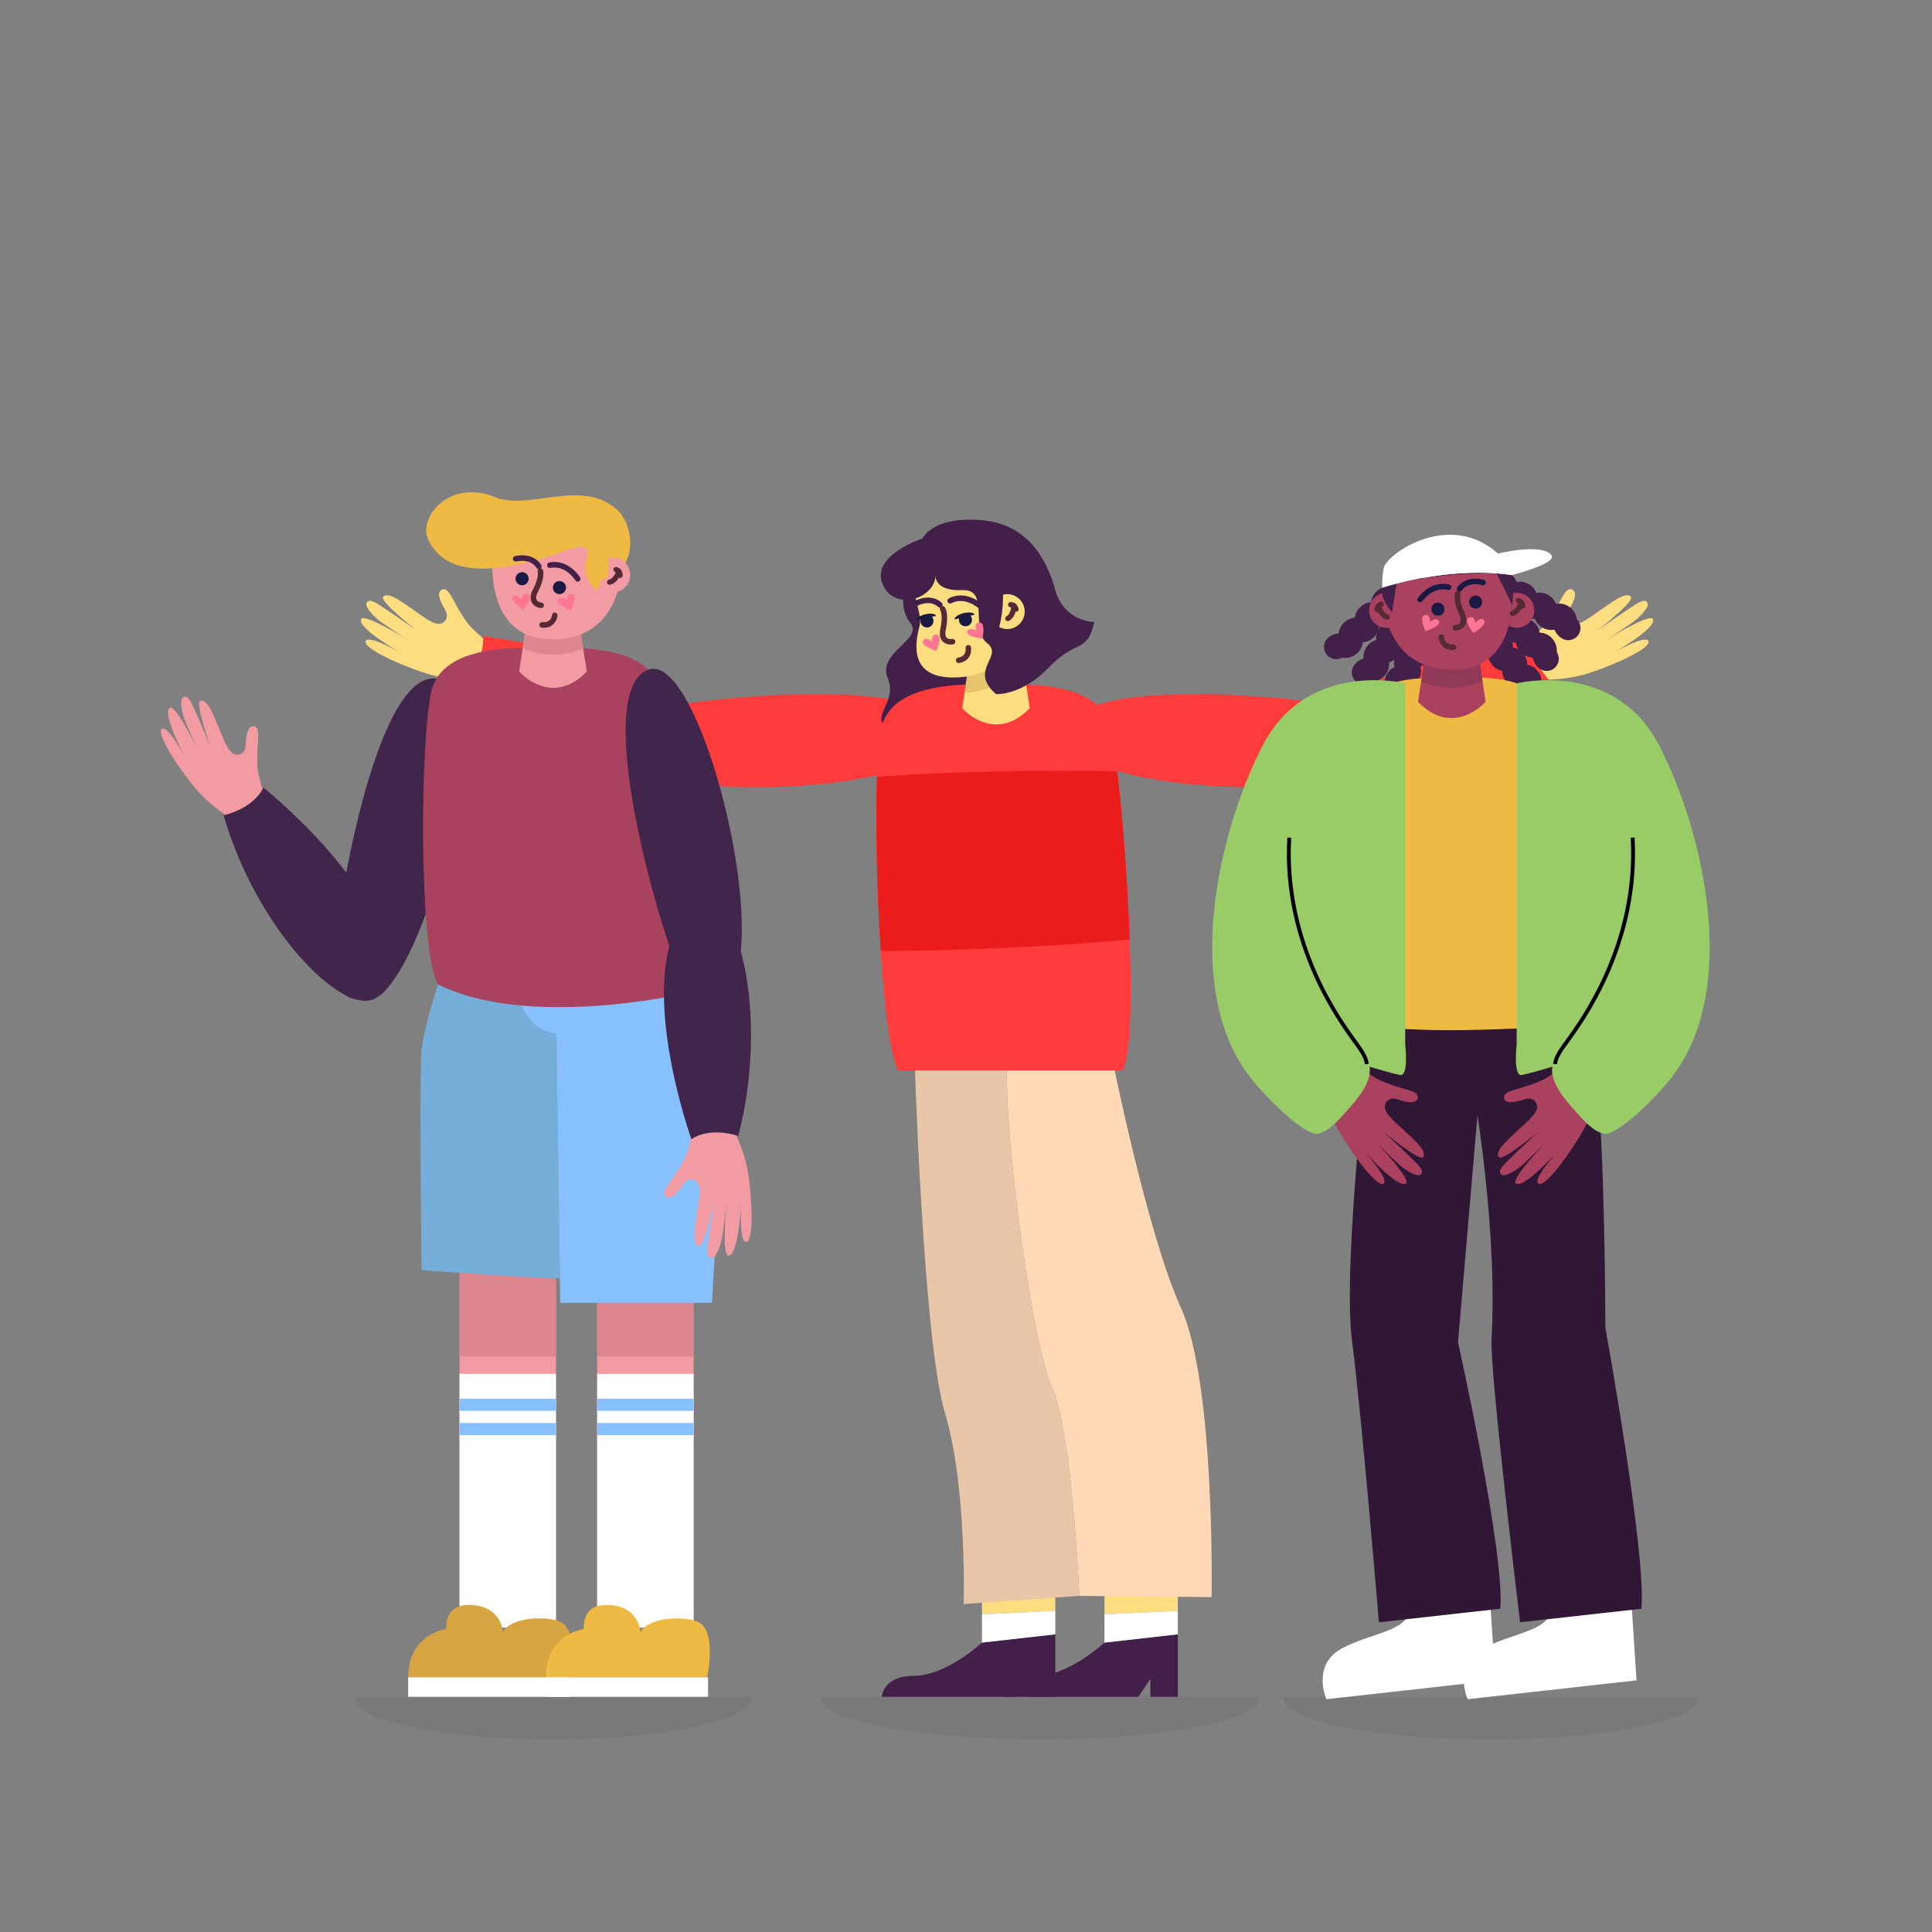 <?xml version="1.0" encoding="UTF-8" standalone="no"?>
<!-- Generator: Adobe Illustrator 27.5.0, SVG Export Plug-In . SVG Version: 6.00 Build 0)  -->

<svg
   version="1.1"
   x="0px"
   y="0px"
   viewBox="0 0 500 500"
   style="enable-background:new 0 0 500 500;"
   xml:space="preserve"
   id="svg137"
   sodipodi:docname="people.svg"
   inkscape:version="1.4 (e7c3feb100, 2024-10-09)"
   xmlns:inkscape="http://www.inkscape.org/namespaces/inkscape"
   xmlns:sodipodi="http://sodipodi.sourceforge.net/DTD/sodipodi-0.dtd"
   xmlns="http://www.w3.org/2000/svg"
   xmlns:svg="http://www.w3.org/2000/svg"><rect x="0" y="0" width="500" height="500" fill="#808080" stroke="none"/><defs
   id="defs137" /><sodipodi:namedview
   id="namedview137"
   pagecolor="#ffffff"
   bordercolor="#000000"
   borderopacity="0.25"
   inkscape:showpageshadow="2"
   inkscape:pageopacity="0.0"
   inkscape:pagecheckerboard="0"
   inkscape:deskcolor="#d1d1d1"
   inkscape:zoom="0.94943511"
   inkscape:cx="250.14874"
   inkscape:cy="294.38557"
   inkscape:window-width="1290"
   inkscape:window-height="795"
   inkscape:window-x="50"
   inkscape:window-y="32"
   inkscape:window-maximized="0"
   inkscape:current-layer="svg137" />

<g
   id="OBJECT"
   transform="translate(4.213,15.799)">
	<g
   id="g55">
		<path
   style="opacity:0.08;fill:#43204a"
   d="m 264.956,434.338 c 31.297,0 56.668,-4.734 56.668,-10.574 0,-0.143 -0.028,-0.284 -0.058,-0.426 h -113.22 c -0.03,0.142 -0.058,0.283 -0.058,0.426 0,5.84 25.371,10.574 56.668,10.574 z"
   id="path23" />
		<g
   id="g54">
			<path
   style="fill:#ff3b3b"
   d="m 271.728,173.657 c -1.966,14.42 64.147,18.982 82.111,8.806 3.071,-1.74 6.928,-11.192 -2.569,-13.883 -12.185,-3.452 -77.374,-10.821 -79.542,5.077 z"
   id="path24" />
			<path
   style="fill:#fcde81"
   d="m 385.802,154.46 c 0,0 8.002,-6.156 10.049,-8.792 3.997,-5.148 4.768,-9.939 6.913,-8.822 1.137,0.592 0.711,2.422 -0.865,5.055 -1.331,2.223 0.136,3.385 1.046,3.681 1.998,0.648 6.15,-3.049 7.483,-3.822 1.333,-0.772 6.165,-4.861 7.458,-3.064 0.877,1.219 -8.668,8.643 -8.668,8.643 0,0 4.585,-3.241 8.336,-5.71 1.976,-1.3 3.886,-2.7 4.574,-1.43 0.615,1.135 -1.903,3.439 -2.632,4.114 -1.51,1.398 -8.441,5.733 -8.441,5.733 0,0 11.741,-7.306 12.519,-5.616 1.092,2.371 -10.631,8.94 -10.631,8.94 0,0 8.718,-5.071 9.461,-3.261 0.916,2.232 -13.124,7.936 -18.05,9.021 -7.497,1.652 -13.253,0.733 -13.253,0.733 0,0 -3.96,-0.302 -5.299,-5.403 z"
   id="path25" />
			<path
   style="fill:#ff3b3b"
   d="m 396.937,160.449 c 0,0 -5.557,-5.404 -4.856,-11.579 0,0 -41.374,4.408 -52.33,22.727 -3.793,6.343 -1.572,10 4.154,11.018 10.812,1.923 34.122,-5.567 53.032,-22.166 z"
   id="path26" />
			<path
   style="fill:#ff3b3b"
   d="m 240.092,173.657 c 1.967,14.42 -64.147,18.982 -82.111,8.806 -3.071,-1.74 -6.928,-11.192 2.569,-13.883 12.185,-3.452 77.374,-10.821 79.542,5.077 z"
   id="path27" />
			<path
   style="fill:#fcde81"
   d="m 127.019,154.46 c 0,0 -8.002,-6.156 -10.049,-8.792 -3.996,-5.148 -4.768,-9.939 -6.913,-8.822 -1.137,0.592 -0.711,2.422 0.865,5.055 1.331,2.223 -0.136,3.385 -1.046,3.681 -1.998,0.648 -6.15,-3.049 -7.483,-3.822 -1.333,-0.772 -6.165,-4.861 -7.458,-3.064 -0.877,1.219 8.668,8.643 8.668,8.643 0,0 -4.585,-3.241 -8.336,-5.71 -1.976,-1.3 -3.886,-2.7 -4.574,-1.43 -0.615,1.135 1.904,3.439 2.632,4.114 1.51,1.398 8.441,5.733 8.441,5.733 0,0 -11.741,-7.306 -12.519,-5.616 -1.092,2.371 10.631,8.94 10.631,8.94 0,0 -8.718,-5.071 -9.461,-3.261 -0.916,2.232 13.124,7.936 18.05,9.021 7.497,1.652 13.253,0.733 13.253,0.733 0,0 3.959,-0.302 5.299,-5.403 z"
   id="path28" />
			<path
   style="fill:#ff3b3b"
   d="m 115.883,160.449 c 0,0 5.557,-5.404 4.856,-11.579 0,0 41.374,4.408 52.33,22.727 3.793,6.343 1.572,10 -4.153,11.018 -10.812,1.923 -34.123,-5.567 -53.033,-22.166 z"
   id="path29" />
			<g
   id="g30">
				<polygon
   style="fill:#fcde81"
   points="249.919,397.09 249.919,401.997 268.903,401.079 268.903,397.09 "
   id="polygon29" />
				<path
   style="fill:#43204a"
   d="m 249.919,409.306 c 0,0 -9.245,8.584 -17.499,8.584 -8.254,0 -8.419,5.448 -8.419,5.448 h 34.667 l 3.137,-4.622 v 4.622 h 7.098 v -16.173 z"
   id="path30" />
				<polygon
   style="fill:#ffffff"
   points="249.919,401.997 249.919,409.306 268.903,407.165 268.903,401.079 "
   id="polygon30" />
			</g>
			<g
   id="g32">
				<polygon
   style="fill:#fcde81"
   points="281.621,397.09 281.621,401.997 300.605,401.079 300.605,397.09 "
   id="polygon31" />
				<path
   style="fill:#43204a"
   d="m 281.621,409.306 c 0,0 -9.245,8.584 -17.499,8.584 -8.254,0 -8.419,5.448 -8.419,5.448 h 34.667 l 3.137,-4.622 v 4.622 h 7.098 v -16.173 z"
   id="path31" />
				<polygon
   style="fill:#ffffff"
   points="281.621,401.997 281.621,409.306 300.605,407.165 300.605,401.079 "
   id="polygon32" />
			</g>
			<g
   id="g33">
				<path
   style="fill:#ffd9b5"
   d="M 301.424,322.708 C 292.51,303.05 283.265,256.442 283.265,256.442 h -26.633 c 0,0 -0.88,4.596 0.44,21.432 1.321,16.837 6.163,54.663 11.195,66.077 5.032,11.414 6.854,53.267 6.854,53.267 l 34.227,0.317 c 0,0 0.991,-55.169 -7.924,-74.827 z"
   id="path32" />
				<path
   style="fill:#eac6a9"
   d="m 275.121,397.218 c 0,0 -1.823,-41.852 -6.854,-53.267 -5.032,-11.414 -9.874,-49.241 -11.195,-66.077 -1.321,-16.837 -0.44,-21.432 -0.44,-21.432 H 232.42 c 0,0 2.201,74.404 7.924,93.428 5.723,19.024 4.842,49.462 4.842,49.462 z"
   id="path33" />
			</g>
			<path
   style="fill:#43204a"
   d="m 230.109,136.097 c 0,0 -1.981,5.283 1.321,9.41 3.302,4.127 -8.584,7.594 -5.943,14.032 2.641,6.438 -4.239,9.575 -0.386,12.876 0,0 6.659,0.991 12.767,-3.962 6.108,-4.952 11.537,-8.963 18.984,-8.914 7.447,0.049 10.565,-10.73 7.098,-19.48 -3.467,-8.749 -5.117,-15.683 -21.626,-15.518 -16.509,0.165 -12.215,11.556 -12.215,11.556 z"
   id="path34" />
			<path
   style="fill:#ff3b3b"
   d="m 283.203,172.496 c -2.924,-12.19 -22.53,-11.193 -29.652,-11.193 -7.121,0 -26.728,-0.997 -29.652,11.193 -2.924,12.19 -0.723,79.87 4.339,88.731 h 25.312 32.726 c 5.063,-8.861 -0.149,-76.541 -3.073,-88.731 z"
   id="path35" />
			<path
   style="fill:#ea1c1c"
   d="m 222.753,185.249 c -0.408,12.091 -0.034,29.692 0.968,45.013 19.926,0.162 50.161,-1.493 64.426,-2.918 -0.542,-15.209 -1.878,-32.122 -3.211,-43.493 -15.493,-0.566 -43.65,0.004 -62.183,1.398 z"
   id="path36" />
			<g
   id="g38">
				<path
   style="fill:#fcde81"
   d="m 259.874,152.096 c -1.079,6.079 -6.267,10.852 -14.482,11.36 l -0.59,4.006 c 0.33,0.495 8.584,9.244 17.499,0 z"
   id="path37" />
				<path
   style="fill:#e5c66e"
   d="m 259.874,152.096 -0.05,-0.316 h -12.711 l -1.721,11.677 c 8.215,-0.508 13.403,-5.282 14.482,-11.361 z"
   id="path38" />
			</g>
			<path
   style="fill:#fcde81"
   d="m 233.741,146.332 c -1.319,4.947 -2.311,13.207 8.749,13.207 11.06,0 17.168,-7.429 16.013,-15.848 -1.155,-8.419 -5.259,-22.843 -20.965,-14.857 -9.74,4.952 -2.476,12.546 -3.797,17.498 z"
   id="path39" />
			<path
   style="fill:#43204a"
   d="m 237.868,133.126 c 0,0 -0.33,4.127 6.933,3.797 7.264,-0.33 1.961,10.285 6.438,13.702 4.477,3.417 -4.952,6.933 2.311,13.206 0,0 6.603,0.495 13.702,-6.933 7.098,-7.429 9.905,-3.467 11.721,-11.721 0,0 -7.759,0 -10.07,-8.254 -2.311,-8.254 -7.264,-17.333 -19.645,-18.159 -12.381,-0.825 -14.692,4.787 -14.692,4.787 0,0 -13.371,4.292 -10.4,11.721 2.972,7.429 13.702,3.797 13.702,-2.146 z"
   id="path40" />
			<path
   style="fill:#fcde81"
   d="m 256.452,137.958 c 2.497,0 4.521,2.024 4.521,4.521 0,2.497 -2.024,4.521 -4.521,4.521 -0.755,0 -1.455,-0.203 -2.081,-0.53 0.772,-2.858 1.01,-5.828 1.011,-8.372 0.345,-0.083 0.7,-0.14 1.07,-0.14 z"
   id="path41" />
			<g
   id="g53">
				<path
   style="fill:#1a1943"
   d="m 244.001,144.983 c 0.219,0.909 1.133,1.469 2.042,1.251 0.909,-0.219 1.47,-1.133 1.251,-2.042 -0.218,-0.909 -1.133,-1.469 -2.042,-1.251 -0.91,0.219 -1.47,1.133 -1.251,2.042 z"
   id="path42" />
				<path
   style="fill:#43204a"
   d="m 249.703,141.865 c 0.156,-0.022 0.306,-0.096 0.422,-0.22 0.269,-0.288 0.253,-0.739 -0.035,-1.007 -0.172,-0.16 -4.24,-3.887 -8.722,-1.604 -0.35,0.179 -0.489,0.608 -0.311,0.959 0.179,0.35 0.601,0.492 0.96,0.311 3.592,-1.834 7.065,1.344 7.1,1.376 0.164,0.153 0.38,0.214 0.586,0.185 z"
   id="path43" />
				<path
   style="fill:#43204a"
   d="m 239.126,141.424 c 0.142,-0.02 0.279,-0.083 0.391,-0.189 0.283,-0.27 0.297,-0.715 0.031,-1.002 -0.106,-0.113 -2.645,-2.738 -7.152,-0.443 -0.35,0.178 -0.489,0.608 -0.311,0.958 0.179,0.352 0.608,0.491 0.959,0.311 3.513,-1.79 5.388,0.072 5.467,0.152 0.164,0.173 0.395,0.244 0.615,0.213 z"
   id="path44" />
				<path
   style="fill:#562a35"
   d="m 243.976,155.796 c 0.004,-0.001 0.008,-0.001 0.012,-0.002 1.101,-0.174 1.936,-0.645 2.48,-1.4 0.857,-1.186 0.632,-2.626 0.622,-2.686 -0.064,-0.388 -0.46,-0.612 -0.82,-0.588 -0.388,0.064 -0.65,0.429 -0.588,0.816 0.054,0.352 0.209,2.115 -1.918,2.45 -0.388,0.062 -0.655,0.427 -0.593,0.815 0.062,0.385 0.42,0.649 0.805,0.595 z"
   id="path45" />
				<path
   style="fill:#562a35"
   d="m 242.382,150.988 c 0.037,-0.005 0.061,-0.009 0.067,-0.011 0.386,-0.071 0.643,-0.443 0.572,-0.83 -0.073,-0.385 -0.468,-0.632 -0.828,-0.573 -0.041,0.018 -0.939,0.14 -1.404,-0.342 -0.455,-0.474 -0.372,-1.42 -0.223,-2.131 0.871,-4.129 -0.161,-5.626 -0.281,-5.783 -0.24,-0.314 -0.688,-0.371 -1,-0.131 -0.312,0.239 -0.372,0.687 -0.132,1 v 0 c -0.001,0 0.741,1.19 0.019,4.621 -0.323,1.532 -0.121,2.684 0.6,3.424 0.909,0.93 2.286,0.802 2.61,0.756 z"
   id="path46" />
				<path
   style="fill:#562a35"
   d="m 258.718,142.524 c 0.072,0.003 0.147,-0.006 0.22,-0.028 0.358,-0.106 0.561,-0.481 0.454,-0.838 -0.426,-1.433 -1.588,-1.695 -2.13,-1.64 -0.371,0.04 -0.638,0.373 -0.598,0.743 0.039,0.365 0.366,0.627 0.727,0.599 0.118,-0.007 0.515,0.034 0.709,0.682 0.085,0.284 0.338,0.47 0.618,0.482 z"
   id="path47" />
				<path
   style="fill:#562a35"
   d="m 256.57,144.946 c 0.121,0.005 0.245,-0.022 0.358,-0.086 1.943,-1.087 1.899,-3.824 1.896,-3.94 -0.009,-0.372 -0.288,-0.669 -0.689,-0.657 -0.371,0.008 -0.665,0.316 -0.659,0.687 10e-4,0.02 0.024,2.044 -1.207,2.734 -0.324,0.181 -0.44,0.592 -0.259,0.918 0.119,0.211 0.335,0.335 0.56,0.344 z"
   id="path48" />
				<path
   style="fill:#ff7694"
   d="m 248.392,147.35 c 0,0 -1.85,-0.982 -2.265,0.248 -0.499,1.481 3.92,1.839 3.92,1.839 0,0 0.893,-4.146 -0.726,-4.124 -1.62,0.024 -0.929,2.037 -0.929,2.037 z"
   id="path49" />
				<path
   style="fill:#ff7694"
   d="m 236.943,150.25 c 0,0 -1.567,-1.39 -2.259,-0.292 -0.834,1.322 3.377,2.71 3.377,2.71 0,0 1.844,-3.82 0.264,-4.178 -1.58,-0.359 -1.382,1.76 -1.382,1.76 z"
   id="path50" />
				<path
   style="fill:#1a1943"
   d="m 242.855,144.512 c -0.134,-0.56 0.909,-1.29 2.33,-1.632 1.422,-0.342 2.683,-0.165 2.818,0.395 z"
   id="path51" />
				<path
   style="fill:#1a1943"
   d="m 234.034,145.298 c 0.219,0.909 1.133,1.469 2.042,1.251 0.909,-0.219 1.47,-1.133 1.251,-2.042 -0.218,-0.909 -1.133,-1.469 -2.042,-1.251 -0.91,0.218 -1.47,1.133 -1.251,2.042 z"
   id="path52" />
				<path
   style="fill:#1a1943"
   d="m 232.888,144.827 c -0.134,-0.56 0.909,-1.29 2.33,-1.632 1.422,-0.342 2.684,-0.165 2.818,0.395 z"
   id="path53" />
			</g>
		</g>
	</g>
	<g
   id="g92">
		<path
   style="opacity:0.08;fill:#43204a"
   d="m 381.645,434.338 c 29.582,0 53.563,-4.734 53.563,-10.574 0,-0.143 -0.026,-0.284 -0.055,-0.426 H 328.136 c -0.029,0.142 -0.054,0.283 -0.054,0.426 0,5.84 23.981,10.574 53.563,10.574 z"
   id="path55" />
		<g
   id="g91">
			<path
   style="fill:#ffffff"
   d="m 419.312,419.076 -43.703,4.875 c 0,0 -4.066,-9.024 4.303,-13.317 8.369,-4.292 18.336,-4.296 17.32,-11.755 l 20.64,-2.054 z"
   id="path56" />
			<path
   style="fill:#ffffff"
   d="m 382.772,419.076 -43.703,4.875 c 0,0 -4.066,-9.024 4.303,-13.317 8.369,-4.292 18.336,-4.296 17.32,-11.755 l 20.64,-2.054 z"
   id="path57" />
			<path
   style="fill:#2f1735"
   d="m 411.264,327.886 c 0,0 -0.088,-36.592 -1.584,-56.358 -0.932,-12.313 -3.549,-19.281 -5.39,-22.785 h -1.976 -23.652 -6.527 -21.691 c 0,0 -7.334,62.572 -4.782,82.22 2.552,19.648 6.985,73.084 6.985,73.084 l 31.392,-3.508 c 1.35,-13.882 -10.918,-68.992 -10.918,-68.992 l 5.028,-58.698 c 10e-4,0.008 5.146,31.86 3.653,57.87 -0.488,8.5 7.385,73.329 7.385,73.329 l 31.392,-3.508 c 1.35,-13.883 -9.315,-72.654 -9.315,-72.654 z"
   id="path58" />
			<path
   style="fill:#aa415f"
   d="m 341.863,255.651 c 0,0 7.708,6.52 10.717,7.964 5.876,2.819 10.722,2.56 10.083,4.893 -0.339,1.236 -2.217,1.206 -5.123,0.222 -2.454,-0.831 -3.28,0.848 -3.377,1.8 -0.212,2.09 4.28,5.367 5.316,6.506 1.036,1.14 6.054,4.999 4.571,6.642 -1.006,1.115 -10.279,-6.646 -10.279,-6.646 0,0 4.137,3.797 7.342,6.942 1.688,1.656 3.46,3.228 2.364,4.169 -0.98,0.841 -3.764,-1.134 -4.577,-1.704 -1.685,-1.18 -7.387,-7.039 -7.387,-7.039 0,0 9.622,9.932 8.134,11.05 -2.087,1.569 -10.984,-8.502 -10.984,-8.502 0,0 6.798,7.449 5.186,8.558 -1.988,1.367 -10.53,-11.151 -12.632,-15.737 -3.198,-6.979 -3.517,-12.799 -3.517,-12.799 0,0 -0.539,-3.932 4.163,-6.319 z"
   id="path59" />
			<g
   id="g65">
				<path
   style="fill:#43204a"
   d="m 341.574,154.787 c -0.828,0 -1.655,-0.325 -2.273,-0.971 -1.202,-1.255 -1.158,-3.248 0.096,-4.45 0.947,-0.905 1.974,-1.198 2.822,-1.265 0.104,-0.843 0.441,-1.858 1.387,-2.764 0.944,-0.904 1.97,-1.197 2.815,-1.265 0.104,-0.843 0.441,-1.855 1.386,-2.759 0.942,-0.903 1.967,-1.196 2.813,-1.264 0.104,-0.842 0.441,-1.853 1.383,-2.755 1.495,-1.43 3.193,-1.327 4.06,-1.225 1.209,-0.631 2.738,-0.421 3.729,0.615 1.202,1.256 1.158,3.248 -0.098,4.45 -0.94,0.901 -1.964,1.194 -2.808,1.261 -0.104,0.842 -0.442,1.851 -1.384,2.753 -0.943,0.903 -1.968,1.196 -2.814,1.263 -0.104,0.843 -0.441,1.854 -1.386,2.758 -0.944,0.904 -1.971,1.197 -2.817,1.264 -0.104,0.843 -0.441,1.856 -1.385,2.761 -1.496,1.432 -3.195,1.332 -4.062,1.231 -0.458,0.242 -0.961,0.362 -1.464,0.362 z"
   id="path60" />
				<path
   style="fill:#43204a"
   d="m 348.778,161.363 c -0.608,0 -1.224,-0.176 -1.765,-0.544 -1.438,-0.977 -1.813,-2.934 -0.836,-4.372 0.736,-1.083 1.68,-1.585 2.495,-1.827 -0.075,-0.846 0.042,-1.908 0.777,-2.991 0.735,-1.082 1.677,-1.583 2.491,-1.826 -0.075,-0.846 0.044,-1.906 0.778,-2.987 0.733,-1.08 1.674,-1.581 2.487,-1.824 -0.075,-0.845 0.044,-1.904 0.777,-2.984 1.163,-1.711 2.844,-1.967 3.715,-2.046 1.051,-0.87 2.59,-0.983 3.775,-0.177 1.438,0.977 1.812,2.934 0.835,4.372 -0.732,1.077 -1.671,1.578 -2.483,1.82 0.075,0.845 -0.045,1.902 -0.777,2.981 -0.734,1.081 -1.676,1.581 -2.489,1.824 0.074,0.845 -0.044,1.905 -0.778,2.986 -0.735,1.082 -1.677,1.583 -2.491,1.826 0.075,0.846 -0.044,1.908 -0.779,2.991 -1.162,1.712 -2.844,1.969 -3.715,2.051 -0.572,0.475 -1.29,0.727 -2.017,0.727 z"
   id="path61" />
				<path
   style="fill:#43204a"
   d="m 354.951,168.759 c -0.443,0 -0.892,-0.094 -1.32,-0.292 -1.577,-0.73 -2.265,-2.601 -1.535,-4.178 0.55,-1.189 1.401,-1.836 2.165,-2.208 -0.211,-0.823 -0.267,-1.89 0.284,-3.078 0.549,-1.185 1.397,-1.832 2.16,-2.203 -0.211,-0.822 -0.265,-1.887 0.284,-3.073 0.548,-1.184 1.395,-1.83 2.158,-2.201 -0.21,-0.822 -0.264,-1.884 0.283,-3.068 0.871,-1.878 2.49,-2.404 3.334,-2.625 0.897,-1.032 2.399,-1.394 3.7,-0.79 1.577,0.731 2.263,2.602 1.532,4.179 -0.549,1.183 -1.395,1.83 -2.158,2.201 0.211,0.822 0.265,1.886 -0.284,3.07 -0.549,1.185 -1.396,1.831 -2.159,2.202 0.211,0.822 0.265,1.887 -0.284,3.072 -0.55,1.186 -1.398,1.832 -2.162,2.203 0.211,0.823 0.266,1.889 -0.284,3.076 -0.869,1.877 -2.488,2.404 -3.333,2.626 -0.602,0.695 -1.477,1.087 -2.381,1.087 z"
   id="path62" />
				<path
   style="fill:#43204a"
   d="m 401.664,149.876 c -0.518,0 -1.042,-0.128 -1.527,-0.397 -1.144,-0.636 -1.727,-1.532 -2.041,-2.321 -0.839,0.149 -1.906,0.126 -3.048,-0.509 -1.142,-0.635 -1.725,-1.529 -2.039,-2.317 -0.836,0.148 -1.901,0.125 -3.043,-0.51 -1.141,-0.634 -1.723,-1.526 -2.036,-2.314 -0.838,0.148 -1.9,0.124 -3.039,-0.508 -1.808,-1.006 -2.214,-2.659 -2.372,-3.519 -0.962,-0.969 -1.212,-2.493 -0.515,-3.746 0.845,-1.52 2.761,-2.066 4.28,-1.221 1.141,0.635 1.723,1.527 2.037,2.315 0.834,-0.149 1.899,-0.125 3.039,0.509 1.142,0.635 1.724,1.528 2.037,2.316 0.836,-0.15 1.9,-0.126 3.042,0.51 1.143,0.635 1.725,1.529 2.039,2.318 0.835,-0.15 1.903,-0.127 3.046,0.51 1.808,1.006 2.215,2.658 2.373,3.517 0.965,0.969 1.217,2.495 0.519,3.75 -0.574,1.034 -1.647,1.617 -2.752,1.617 z m -18.439,-11.861 h 0.01 z"
   id="path63" />
				<path
   style="fill:#43204a"
   d="m 396.051,157.846 c -0.735,0 -1.473,-0.256 -2.07,-0.777 -0.986,-0.862 -1.369,-1.86 -1.511,-2.698 -0.849,-0.028 -1.89,-0.274 -2.876,-1.136 -0.984,-0.86 -1.367,-1.855 -1.509,-2.692 -0.848,-0.029 -1.886,-0.274 -2.87,-1.134 -0.984,-0.859 -1.367,-1.854 -1.51,-2.691 -0.848,-0.029 -1.885,-0.274 -2.867,-1.134 -1.557,-1.361 -1.607,-3.061 -1.582,-3.935 -0.736,-1.149 -0.66,-2.689 0.283,-3.768 1.143,-1.309 3.132,-1.442 4.441,-0.299 0.981,0.858 1.363,1.849 1.505,2.685 0.847,0.029 1.883,0.275 2.865,1.134 0.983,0.859 1.366,1.855 1.509,2.691 0.848,0.028 1.886,0.274 2.871,1.134 0.984,0.861 1.367,1.857 1.509,2.695 0.849,0.029 1.889,0.274 2.874,1.136 1.558,1.361 1.611,3.062 1.586,3.935 0.742,1.149 0.669,2.694 -0.276,3.776 -0.622,0.713 -1.495,1.078 -2.372,1.078 z m -16.214,-15.524 h 0.01 z"
   id="path64" />
				<path
   style="fill:#43204a"
   d="m 391.754,166.354 c -0.907,0 -1.807,-0.39 -2.43,-1.145 -0.833,-1.01 -1.049,-2.057 -1.053,-2.906 -0.833,-0.165 -1.82,-0.576 -2.655,-1.585 -0.832,-1.008 -1.048,-2.053 -1.053,-2.902 -0.833,-0.165 -1.818,-0.576 -2.649,-1.585 -0.831,-1.006 -1.048,-2.05 -1.053,-2.898 -0.832,-0.166 -1.815,-0.576 -2.646,-1.583 -1.316,-1.595 -1.091,-3.281 -0.923,-4.14 -0.54,-1.253 -0.217,-2.761 0.889,-3.672 1.342,-1.107 3.326,-0.916 4.43,0.424 0.83,1.005 1.047,2.046 1.052,2.894 0.831,0.166 1.812,0.577 2.642,1.582 0.832,1.008 1.049,2.052 1.054,2.901 0.832,0.166 1.817,0.576 2.648,1.584 0.832,1.009 1.049,2.054 1.053,2.904 0.833,0.165 1.82,0.576 2.653,1.586 1.316,1.595 1.092,3.283 0.927,4.141 0.545,1.254 0.223,2.767 -0.884,3.682 -0.587,0.483 -1.297,0.718 -2.002,0.718 z m -13.997,-17.986 h 0.009 z"
   id="path65" />
			</g>
			<g
   id="g66">
				<path
   style="fill:#efba43"
   d="m 395.509,170.513 c 0,-12.667 -18.048,-10.871 -23.753,-10.871 -5.705,0 -23.753,-1.238 -23.753,10.871 0,63.352 2.993,79.487 2.993,79.487 0,0 10.833,0.821 19.765,0.821 11.399,-0.001 24.964,-0.821 24.964,-0.821 0,0 -0.216,-32.282 -0.216,-79.487 z"
   id="path66" />
			</g>
			<path
   style="fill:#aa415f"
   d="m 380.255,165.811 c -0.33,0.495 -8.584,9.245 -17.499,0 l 2.476,-15.683 h 12.711 z"
   id="path67" />
			<path
   style="fill:#913a57"
   d="m 365.232,150.128 -1.645,10.417 c 2.217,1.016 4.895,1.617 8.133,1.617 3.17,0 5.698,-0.683 7.729,-1.813 l -1.506,-10.22 h -12.711 z"
   id="path68" />
			<path
   style="fill:#99cc66"
   d="m 322.537,177.201 c 11.555,-22.451 36.917,-16.154 36.917,-16.154 v 93.436 c 0,0 0.97,8.374 -1.321,7.924 -2.524,-0.496 -5.267,-1.413 -7.917,-2.145 0.111,0.709 0.088,1.467 -0.071,2.286 -0.409,2.109 -1.82,4.661 -4.889,8.114 -3.172,3.568 -5.393,6.232 -8.355,6.943 -2.841,0.682 -11.723,-7.415 -17.006,-13.9 -18.504,-22.713 -8.914,-64.053 2.642,-86.504 z"
   id="path69" />
			<path
   style="fill:none;stroke:#000000;stroke-miterlimit:10"
   d="m 329.445,200.973 c -1.593,27.734 13.478,47.873 16.78,52.496 1.527,2.138 2.984,3.923 3.324,6.106"
   id="path70" />
			<path
   style="fill:#aa415f"
   d="m 387.015,133.045 c 0.128,1.187 0.252,2.838 0.251,4.723 -0.002,2.543 -0.239,5.514 -1.011,8.372 -1.604,5.936 -5.527,11.367 -14.534,11.367 -15.26,0 -18.182,-13.246 -18.249,-21.191 18.635,-5.627 31.633,-3.618 33.543,-3.271 z"
   id="path71" />
			<path
   style="fill:#aa415f"
   d="m 388.335,137.627 c 2.497,0 4.521,2.024 4.521,4.521 0,2.497 -2.024,4.521 -4.521,4.521 -0.755,0 -1.455,-0.203 -2.081,-0.53 0.772,-2.858 1.009,-5.828 1.011,-8.372 0.345,-0.083 0.7,-0.14 1.07,-0.14 z"
   id="path72" />
			<path
   style="fill:#aa415f"
   d="m 354.641,137.627 c -2.497,0 -4.521,2.024 -4.521,4.521 0,2.497 2.024,4.521 4.521,4.521 0.755,0 1.456,-0.203 2.081,-0.53 -0.772,-2.858 -1.01,-5.828 -1.011,-8.372 -0.345,-0.083 -0.7,-0.14 -1.07,-0.14 z"
   id="path73" />
			<g
   id="g85">
				<path
   style="fill:#1a1943"
   d="m 369.61,141.879 c -0.012,0.935 -0.78,1.683 -1.715,1.671 -0.935,-0.012 -1.684,-0.78 -1.671,-1.715 0.012,-0.935 0.78,-1.683 1.716,-1.671 0.934,0.012 1.682,0.78 1.67,1.715 z"
   id="path74" />
				<path
   style="fill:#1a1943"
   d="m 363.36,140.098 c -0.157,0.013 -0.319,-0.026 -0.46,-0.121 -0.326,-0.222 -0.41,-0.665 -0.189,-0.99 0.132,-0.194 3.277,-4.728 8.152,-3.492 0.381,0.097 0.612,0.485 0.515,0.866 -0.097,0.381 -0.477,0.612 -0.867,0.516 -3.909,-0.995 -6.593,2.872 -6.621,2.911 -0.126,0.185 -0.323,0.292 -0.53,0.31 z"
   id="path75" />
				<path
   style="fill:#1a1943"
   d="m 379.385,140.042 c -0.012,0.935 -0.78,1.684 -1.716,1.671 -0.935,-0.012 -1.683,-0.78 -1.671,-1.715 0.013,-0.935 0.78,-1.683 1.716,-1.671 0.935,0.011 1.683,0.779 1.671,1.715 z"
   id="path76" />
				<path
   style="fill:#1a1943"
   d="m 373.578,137.331 c -0.143,0.012 -0.291,-0.019 -0.423,-0.098 -0.335,-0.201 -0.448,-0.632 -0.251,-0.97 0.078,-0.133 1.975,-3.255 6.877,-2.012 0.381,0.097 0.612,0.485 0.515,0.866 -0.097,0.383 -0.484,0.613 -0.867,0.516 -3.821,-0.969 -5.239,1.261 -5.298,1.356 -0.123,0.203 -0.332,0.324 -0.553,0.342 z"
   id="path77" />
				<path
   style="fill:#562a35"
   d="m 372.024,152.419 c -0.004,0 -0.008,10e-4 -0.013,10e-4 -1.112,0.074 -2.03,-0.202 -2.729,-0.818 -1.098,-0.967 -1.197,-2.421 -1.2,-2.483 -0.023,-0.393 0.314,-0.699 0.669,-0.754 0.392,-0.023 0.729,0.275 0.754,0.666 0.025,0.355 0.263,2.109 2.412,1.965 0.392,-0.025 0.733,0.271 0.758,0.664 0.026,0.39 -0.264,0.727 -0.651,0.759 z"
   id="path78" />
				<path
   style="fill:#562a35"
   d="m 372.516,147.378 c -0.037,0.003 -0.061,0.004 -0.068,0.004 -0.393,0.016 -0.726,-0.29 -0.742,-0.683 -0.014,-0.391 0.316,-0.72 0.68,-0.741 0.044,0.008 0.947,-0.072 1.294,-0.644 0.339,-0.563 0.049,-1.467 -0.254,-2.128 -1.762,-3.834 -1.086,-5.522 -1.004,-5.702 0.165,-0.359 0.589,-0.514 0.946,-0.349 0.358,0.164 0.514,0.588 0.35,0.946 v 0 c 10e-4,0 -0.46,1.324 1.003,4.51 0.653,1.423 0.711,2.591 0.171,3.472 -0.679,1.109 -2.05,1.288 -2.376,1.315 z"
   id="path79" />
				<path
   style="fill:#562a35"
   d="m 352.333,142.656 c -0.07,0.019 -0.144,0.027 -0.221,0.022 -0.372,-0.024 -0.653,-0.345 -0.628,-0.717 0.098,-1.491 1.174,-2.004 1.715,-2.071 0.371,-0.043 0.704,0.223 0.747,0.592 0.043,0.364 -0.219,0.692 -0.577,0.745 -0.116,0.019 -0.495,0.147 -0.541,0.822 -0.019,0.295 -0.224,0.533 -0.495,0.607 z"
   id="path80" />
				<path
   style="fill:#562a35"
   d="m 354.963,144.543 c -0.117,0.032 -0.244,0.033 -0.368,-0.005 -2.135,-0.631 -2.697,-3.31 -2.719,-3.424 -0.073,-0.364 0.133,-0.716 0.527,-0.793 0.363,-0.074 0.719,0.161 0.794,0.524 0.004,0.02 0.428,1.999 1.781,2.4 0.356,0.105 0.56,0.48 0.455,0.838 -0.069,0.233 -0.253,0.401 -0.47,0.46 z"
   id="path81" />
				<path
   style="fill:#562a35"
   d="m 389.663,141.712 c 0.07,0.019 0.144,0.027 0.221,0.022 0.372,-0.024 0.653,-0.345 0.628,-0.717 -0.099,-1.491 -1.174,-2.004 -1.715,-2.071 -0.371,-0.043 -0.705,0.223 -0.748,0.592 -0.043,0.364 0.219,0.693 0.577,0.745 0.116,0.019 0.495,0.147 0.541,0.822 0.02,0.295 0.225,0.533 0.496,0.607 z"
   id="path82" />
				<path
   style="fill:#562a35"
   d="m 387.033,143.599 c 0.117,0.032 0.243,0.033 0.368,-0.005 2.135,-0.631 2.697,-3.31 2.72,-3.424 0.073,-0.364 -0.133,-0.716 -0.527,-0.793 -0.363,-0.074 -0.719,0.161 -0.794,0.524 -0.004,0.02 -0.428,1.999 -1.781,2.4 -0.356,0.105 -0.56,0.48 -0.455,0.838 0.068,0.233 0.252,0.401 0.469,0.46 z"
   id="path83" />
				<path
   style="fill:#ff7694"
   d="m 365.85,145.158 c 0,0 1.587,-1.366 2.263,-0.258 0.814,1.334 -3.416,2.66 -3.416,2.66 0,0 -1.788,-3.846 -0.203,-4.182 1.585,-0.336 1.356,1.78 1.356,1.78 z"
   id="path84" />
				<path
   style="fill:#ff7694"
   d="m 377.657,145.456 c 0,0 1.221,-1.701 2.139,-0.784 1.105,1.105 -2.695,3.389 -2.695,3.389 0,0 -2.642,-3.318 -1.181,-4.017 1.462,-0.699 1.737,1.412 1.737,1.412 z"
   id="path85" />
			</g>
			<path
   style="fill:#43204a"
   d="m 353.472,136.316 c 0,0 -0.62,2.695 2.56,6.363 l 1.171,-7.397 c 0,0 10.49,-3.005 25.906,-2.701 l 4.039,8.2 c 0,0 0.607,-5.104 -0.134,-7.736 -0.741,-2.633 -7.26,-7.017 -16.646,-6.117 -9.385,0.899 -16.795,4.476 -16.896,9.388 z"
   id="path86" />
			<path
   style="fill:#ffffff"
   d="m 353.472,136.316 c -0.02,-2.397 0.217,-4.317 0.457,-5.238 1.036,-3.973 20.038,-16.928 32.82,0 0,0 0.134,0.745 0.266,1.967 -1.91,-0.347 -14.908,-2.356 -33.543,3.271 z"
   id="path87" />
			<path
   style="fill:#ffffff"
   d="m 383.43,127.458 c 9.952,-2.217 13.506,-0.712 13.971,0.683 0.691,2.073 -10.386,4.904 -10.386,4.904 -1.524,-0.277 -10.125,-1.6 -23.003,0.732 l -0.009,-0.006 c 8.248,-3.282 14.589,-5.235 19.427,-6.313 z"
   id="path88" />
			<path
   style="fill:#aa415f"
   d="m 405.892,255.651 c 0,0 -7.707,6.52 -10.717,7.964 -5.876,2.819 -10.722,2.56 -10.083,4.893 0.339,1.236 2.217,1.206 5.123,0.222 2.454,-0.831 3.28,0.848 3.377,1.8 0.212,2.09 -4.28,5.367 -5.316,6.506 -1.036,1.14 -6.054,4.999 -4.571,6.642 1.006,1.115 10.279,-6.646 10.279,-6.646 0,0 -4.137,3.797 -7.342,6.942 -1.688,1.656 -3.461,3.228 -2.364,4.169 0.98,0.841 3.764,-1.134 4.577,-1.704 1.685,-1.18 7.387,-7.039 7.387,-7.039 0,0 -9.622,9.932 -8.135,11.05 2.087,1.569 10.984,-8.502 10.984,-8.502 0,0 -6.798,7.449 -5.186,8.558 1.988,1.367 10.53,-11.151 12.632,-15.737 3.198,-6.979 3.517,-12.799 3.517,-12.799 0,0 0.54,-3.932 -4.162,-6.319 z"
   id="path89" />
			<path
   style="fill:#99cc66"
   d="M 425.218,177.201 C 413.662,154.75 388.301,161.047 388.301,161.047 v 93.436 c 0,0 -0.97,8.374 1.321,7.924 2.524,-0.496 5.267,-1.413 7.917,-2.145 -0.111,0.709 -0.088,1.467 0.071,2.286 0.409,2.109 1.82,4.661 4.889,8.114 3.172,3.568 5.393,6.232 8.355,6.943 2.841,0.682 11.723,-7.415 17.006,-13.9 18.503,-22.713 8.914,-64.053 -2.642,-86.504 z"
   id="path90" />
			<path
   style="fill:none;stroke:#000000;stroke-miterlimit:10"
   d="m 418.31,200.973 c 1.593,27.734 -13.478,47.873 -16.78,52.496 -1.527,2.138 -2.984,3.923 -3.324,6.106"
   id="path91" />
		</g>
	</g>
	<g
   id="g126">
		<path
   style="opacity:0.08;fill:#43204a"
   d="m 138.909,434.338 c 28.303,0 51.247,-4.734 51.247,-10.574 0,-0.143 -0.025,-0.284 -0.052,-0.426 H 87.714 c -0.027,0.142 -0.052,0.283 -0.052,0.426 0,5.84 22.944,10.574 51.247,10.574 z"
   id="path92" />
		<g
   id="g125">
			<g
   id="g114">
				<g
   id="g96">
					<polygon
   style="fill:#f29ba3"
   points="139.674,315.815 114.707,315.815 114.707,394.574 114.707,405.421 139.674,405.421 139.674,399.669 "
   id="polygon92" />
					<rect
   x="114.707"
   y="307.005"
   style="fill:#db8690"
   width="24.967"
   height="28.211"
   id="rect92" />
					<rect
   x="101.42"
   y="418.256"
   style="fill:#ffffff"
   width="41.984"
   height="5.082"
   id="rect93" />
					<rect
   x="114.707"
   y="339.759"
   style="fill:#ffffff"
   width="24.967"
   height="65.663"
   id="rect94" />
					<path
   style="fill:#d6a441"
   d="m 140.402,403.773 c -5.549,-1.892 -14.146,0.019 -14.419,3.157 0,0 -0.136,-7.369 -8.87,-7.369 -4.915,0 -5.94,3.329 -5.897,6.24 0,0 -9.796,1.266 -9.796,12.455 h 41.756 c 0,0 2.775,-12.592 -2.774,-14.483 z"
   id="path94" />
					<rect
   x="114.707"
   y="346.19"
   style="fill:#86c0ff"
   width="24.967"
   height="3.137"
   id="rect95" />
					<rect
   x="114.707"
   y="352.463"
   style="fill:#86c0ff"
   width="24.967"
   height="3.137"
   id="rect96" />
				</g>
				<g
   id="g101">
					<polygon
   style="fill:#f29ba3"
   points="175.296,315.815 150.329,315.815 150.329,394.574 150.329,405.421 175.296,405.421 175.296,399.669 "
   id="polygon96" />
					<rect
   x="150.329"
   y="315.815"
   style="fill:#db8690"
   width="24.967"
   height="19.4"
   id="rect97" />
					<rect
   x="137.042"
   y="418.256"
   style="fill:#ffffff"
   width="41.984"
   height="5.082"
   id="rect98" />
					<rect
   x="150.329"
   y="339.759"
   style="fill:#ffffff"
   width="24.967"
   height="65.663"
   id="rect99" />
					<path
   style="fill:#efba43"
   d="m 176.023,403.773 c -5.549,-1.892 -14.146,0.019 -14.419,3.157 0,0 -0.136,-7.369 -8.87,-7.369 -4.915,0 -5.94,3.329 -5.897,6.24 0,0 -9.796,1.266 -9.796,12.455 h 41.756 c 0.001,0 2.776,-12.592 -2.774,-14.483 z"
   id="path99" />
					<rect
   x="150.329"
   y="346.19"
   style="fill:#86c0ff"
   width="24.967"
   height="3.137"
   id="rect100" />
					<rect
   x="150.329"
   y="352.463"
   style="fill:#86c0ff"
   width="24.967"
   height="3.137"
   id="rect101" />
				</g>
				<g
   id="g102">
					<path
   style="fill:#75aed8"
   d="m 129.138,238.161 c 0,0 -10.374,0.99 -19.398,-0.991 0,0 -4.182,12.106 -4.842,18.929 -0.66,6.823 0,56.788 0,56.788 0,0 24.436,1.896 35.788,2.168 l -0.901,-63.358 c -9.575,-0.824 -10.647,-13.536 -10.647,-13.536 z"
   id="path101" />
					<path
   style="fill:#86c0ff"
   d="m 168.179,238.161 c -13.867,1.321 -29.88,0 -29.88,0 h -9.161 c 0,0 1.072,12.711 10.646,13.537 l 0.901,63.358 0.09,6.306 h 39.289 c 0,0 1.021,-22.451 3.477,-45.562 2.456,-23.111 -15.362,-37.639 -15.362,-37.639 z"
   id="path102" />
				</g>
				<path
   style="fill:#41254b"
   d="m 108.733,159.853 c 14.41,2.037 0.786,66.893 -13.899,81.404 -2.511,2.481 -12.656,3.617 -12.658,-6.254 -0.002,-12.665 10.67,-77.395 26.557,-75.15 z"
   id="path103" />
				<path
   style="fill:#f29ba3"
   d="m 66.26,196.124 c 0,0 -3.456,-9.486 -3.771,-12.809 -0.615,-6.488 1.302,-10.946 -1.108,-11.153 -1.277,-0.11 -1.898,1.664 -1.979,4.731 -0.068,2.59 -1.929,2.785 -2.856,2.547 -2.035,-0.523 -3.557,-5.87 -4.269,-7.237 -0.711,-1.366 -2.599,-7.408 -4.654,-6.584 -1.394,0.559 2.686,11.943 2.686,11.943 0,0 -2.134,-5.194 -3.978,-9.288 -0.971,-2.157 -1.833,-4.363 -3.095,-3.659 -1.128,0.629 -0.236,3.924 0.017,4.884 0.526,1.989 4.054,9.364 4.054,9.364 0,0 -5.996,-12.461 -7.559,-11.451 -2.193,1.417 4.183,13.245 4.183,13.245 0,0 -4.642,-8.953 -6.239,-7.823 -1.97,1.393 6.826,13.734 10.403,17.291 5.444,5.412 10.796,7.722 10.796,7.722 0,0 3.504,1.865 7.369,-1.723 z"
   id="path104" />
				<path
   style="fill:#41254b"
   d="m 53.649,195.211 c 0,0 7.588,-1.583 10.306,-7.173 0,0 32.566,25.897 31.997,47.235 -0.197,7.388 -4.032,9.285 -9.412,7.076 C 76.382,238.177 60.717,219.36 53.649,195.211 Z"
   id="path105" />
				<path
   style="fill:#a9425f"
   d="m 109.141,238.972 c -0.136,-0.237 -0.267,-0.508 -0.395,-0.809 -4.642,-10.962 -4.145,-63.279 -1.299,-75.142 2.924,-12.19 22.53,-11.193 29.652,-11.193 7.122,0 26.728,-0.997 29.652,11.193 2.924,12.19 9.967,69.7 4.904,78.561 -0.001,-0.001 -39.453,8.876 -62.514,-2.61 z"
   id="path106" />
				<path
   style="fill:#f29ba3"
   d="m 130.156,157.987 c 0.33,0.495 8.584,9.245 17.499,0 l -2.476,-15.683 h -12.711 z"
   id="path107" />
				<path
   style="fill:#db8690"
   d="m 132.467,142.304 -1.407,9.55 c 2.013,1.094 4.518,1.742 7.63,1.742 3.186,0 5.827,-0.583 8.023,-1.569 l -1.535,-9.723 z"
   id="path108" />
				<path
   style="fill:#f29ba3"
   d="m 156.482,123.254 c -1.036,-3.973 -20.038,-16.928 -32.82,0 0,0 -0.134,0.745 -0.266,1.967 -0.66,6.116 -1.261,24.462 15.294,24.462 15.26,0 18.182,-13.246 18.249,-21.191 0.02,-2.397 -0.217,-4.318 -0.457,-5.238 z"
   id="path109" />
				<path
   style="fill:#efba43"
   d="m 138.905,127.887 c -13.863,4.415 -27.734,6.14 -32.356,-4.182 -2.444,-5.457 5.283,-15.738 17.498,-10.811 8.726,3.519 22.492,-5.073 31.531,3.327 4.085,3.797 5.614,14.313 -2.724,17.806 0,0 -1.898,-0.803 -2.393,3.159 0,0 -4.621,-2.971 -2.806,-8.584 1.814,-5.612 -6.659,-1.381 -8.75,-0.715 z"
   id="path110" />
				<path
   style="fill:#f29ba3"
   d="m 154.364,128.482 c 2.497,0 4.521,2.024 4.521,4.521 0,2.497 -2.024,4.521 -4.521,4.521 -0.755,0 -1.456,-0.203 -2.081,-0.53 0.772,-2.858 1.009,-5.828 1.011,-8.372 0.345,-0.083 0.699,-0.14 1.07,-0.14 z"
   id="path111" />
				<path
   style="fill:#41254b"
   d="m 163.771,157.459 c 12.391,-3.998 29.393,60.094 22.349,79.5 -1.204,3.318 -9.883,8.694 -14.117,-0.222 -5.432,-11.441 -23.682,-74.293 -8.232,-79.278 z"
   id="path112" />
				<path
   style="fill:#f29ba3"
   d="m 176.475,270.886 c 0,0 -1.943,9.907 -3.39,12.915 -2.826,5.872 -6.771,8.699 -4.814,10.121 1.037,0.754 2.485,-0.444 4.139,-3.028 1.397,-2.183 3.091,-1.388 3.761,-0.705 1.471,1.5 0.012,6.864 -0.084,8.402 -0.097,1.537 -1.603,7.686 0.582,8.042 1.482,0.242 3.872,-11.612 3.872,-11.612 0,0 -0.857,5.549 -1.394,10.008 -0.283,2.348 -0.685,4.682 0.759,4.732 1.291,0.044 2.23,-3.237 2.509,-4.19 0.578,-1.975 1.368,-10.112 1.368,-10.112 0,0 -1.305,13.767 0.554,13.71 2.61,-0.08 3.262,-13.501 3.262,-13.501 0,0 -0.652,10.064 1.299,9.922 2.406,-0.175 1.253,-15.285 0.027,-20.179 -1.864,-7.447 -5.253,-12.19 -5.253,-12.19 0,0 -2.035,-3.41 -7.197,-2.335 z"
   id="path113" />
				<path
   style="fill:#41254b"
   d="m 186.854,278.188 c 0,0 -7.077,-2.548 -12.135,0.845 0,0 -13.951,-38.959 -2.76,-56.957 3.874,-6.231 8.003,-5.884 11.346,-1.222 6.313,8.804 9.828,32.996 3.549,57.334 z"
   id="path114" />
			</g>
			<g
   id="g124">
				<path
   style="fill:#1a1943"
   d="m 138.886,136.211 c -0.032,0.935 0.7,1.718 1.634,1.75 0.935,0.032 1.719,-0.7 1.751,-1.634 0.032,-0.935 -0.7,-1.718 -1.634,-1.751 -0.935,-0.032 -1.719,0.7 -1.751,1.635 z"
   id="path115" />
				<path
   style="fill:#43204a"
   d="m 145.214,134.727 c 0.156,0.02 0.32,-0.011 0.465,-0.099 0.336,-0.206 0.441,-0.645 0.235,-0.98 -0.123,-0.2 -3.049,-4.877 -7.977,-3.873 -0.385,0.079 -0.634,0.456 -0.555,0.841 0.079,0.385 0.448,0.634 0.842,0.556 3.951,-0.809 6.45,3.181 6.475,3.221 0.117,0.19 0.309,0.307 0.515,0.334 z"
   id="path116" />
				<path
   style="fill:#1a1943"
   d="m 129.209,133.913 c -0.032,0.935 0.7,1.719 1.634,1.75 0.935,0.032 1.718,-0.699 1.751,-1.634 0.032,-0.935 -0.7,-1.718 -1.635,-1.75 -0.934,-0.033 -1.718,0.699 -1.75,1.634 z"
   id="path117" />
				<path
   style="fill:#43204a"
   d="m 135.138,131.48 c 0.142,0.018 0.291,-0.005 0.427,-0.077 0.344,-0.185 0.477,-0.61 0.297,-0.957 -0.072,-0.137 -1.819,-3.345 -6.774,-2.335 -0.385,0.078 -0.634,0.455 -0.555,0.841 0.078,0.387 0.455,0.635 0.841,0.556 3.863,-0.787 5.174,1.507 5.228,1.606 0.113,0.207 0.316,0.337 0.536,0.366 z"
   id="path118" />
				<path
   style="fill:#562a35"
   d="m 135.977,146.625 c 0.004,0 0.008,0.001 0.013,0.001 1.107,0.126 2.037,-0.105 2.764,-0.688 1.143,-0.914 1.31,-2.362 1.316,-2.423 0.041,-0.391 -0.28,-0.713 -0.633,-0.785 -0.391,-0.042 -0.741,0.24 -0.785,0.63 -0.042,0.353 -0.363,2.094 -2.502,1.849 -0.391,-0.044 -0.745,0.236 -0.789,0.628 -0.044,0.387 0.231,0.737 0.616,0.788 z"
   id="path119" />
				<path
   style="fill:#562a35"
   d="m 135.723,141.566 c 0.037,0.005 0.061,0.007 0.068,0.008 0.391,0.035 0.738,-0.255 0.773,-0.647 0.033,-0.39 -0.282,-0.734 -0.645,-0.773 -0.044,0.006 -0.942,-0.116 -1.261,-0.704 -0.312,-0.578 0.021,-1.468 0.354,-2.113 1.942,-3.746 1.346,-5.465 1.272,-5.649 -0.147,-0.366 -0.564,-0.541 -0.929,-0.393 -0.365,0.147 -0.541,0.563 -0.394,0.928 v 0 c -0.001,0 0.397,1.345 -1.215,4.458 -0.72,1.39 -0.833,2.554 -0.335,3.46 0.627,1.139 1.988,1.382 2.312,1.425 z"
   id="path120" />
				<path
   style="fill:#562a35"
   d="m 156.059,133.749 c 0.069,0.022 0.143,0.034 0.219,0.032 0.373,-0.006 0.669,-0.314 0.662,-0.686 -0.028,-1.494 -1.078,-2.058 -1.615,-2.15 -0.368,-0.06 -0.714,0.189 -0.775,0.557 -0.06,0.362 0.186,0.702 0.541,0.772 0.115,0.024 0.488,0.17 0.502,0.847 0.005,0.294 0.199,0.541 0.466,0.628 z"
   id="path121" />
				<path
   style="fill:#562a35"
   d="m 153.342,135.51 c 0.115,0.037 0.242,0.044 0.368,0.013 2.162,-0.53 2.85,-3.179 2.878,-3.291 0.09,-0.36 -0.099,-0.721 -0.489,-0.817 -0.359,-0.091 -0.726,0.127 -0.818,0.486 -0.005,0.02 -0.522,1.977 -1.893,2.313 -0.361,0.088 -0.582,0.453 -0.494,0.815 0.059,0.235 0.234,0.411 0.448,0.481 z"
   id="path122" />
				<path
   style="fill:#ff7694"
   d="m 142.487,139.664 c 0,0 -1.521,-1.44 -2.249,-0.365 -0.876,1.294 3.287,2.819 3.287,2.819 0,0 1.967,-3.758 0.4,-4.168 -1.567,-0.411 -1.438,1.714 -1.438,1.714 z"
   id="path123" />
				<path
   style="fill:#ff7694"
   d="m 130.679,139.403 c 0,0 -1.139,-1.757 -2.099,-0.884 -1.156,1.051 2.531,3.513 2.531,3.513 0,0 2.796,-3.189 1.37,-3.956 -1.427,-0.769 -1.802,1.327 -1.802,1.327 z"
   id="path124" />
			</g>
		</g>
	</g>
</g>

</svg>
